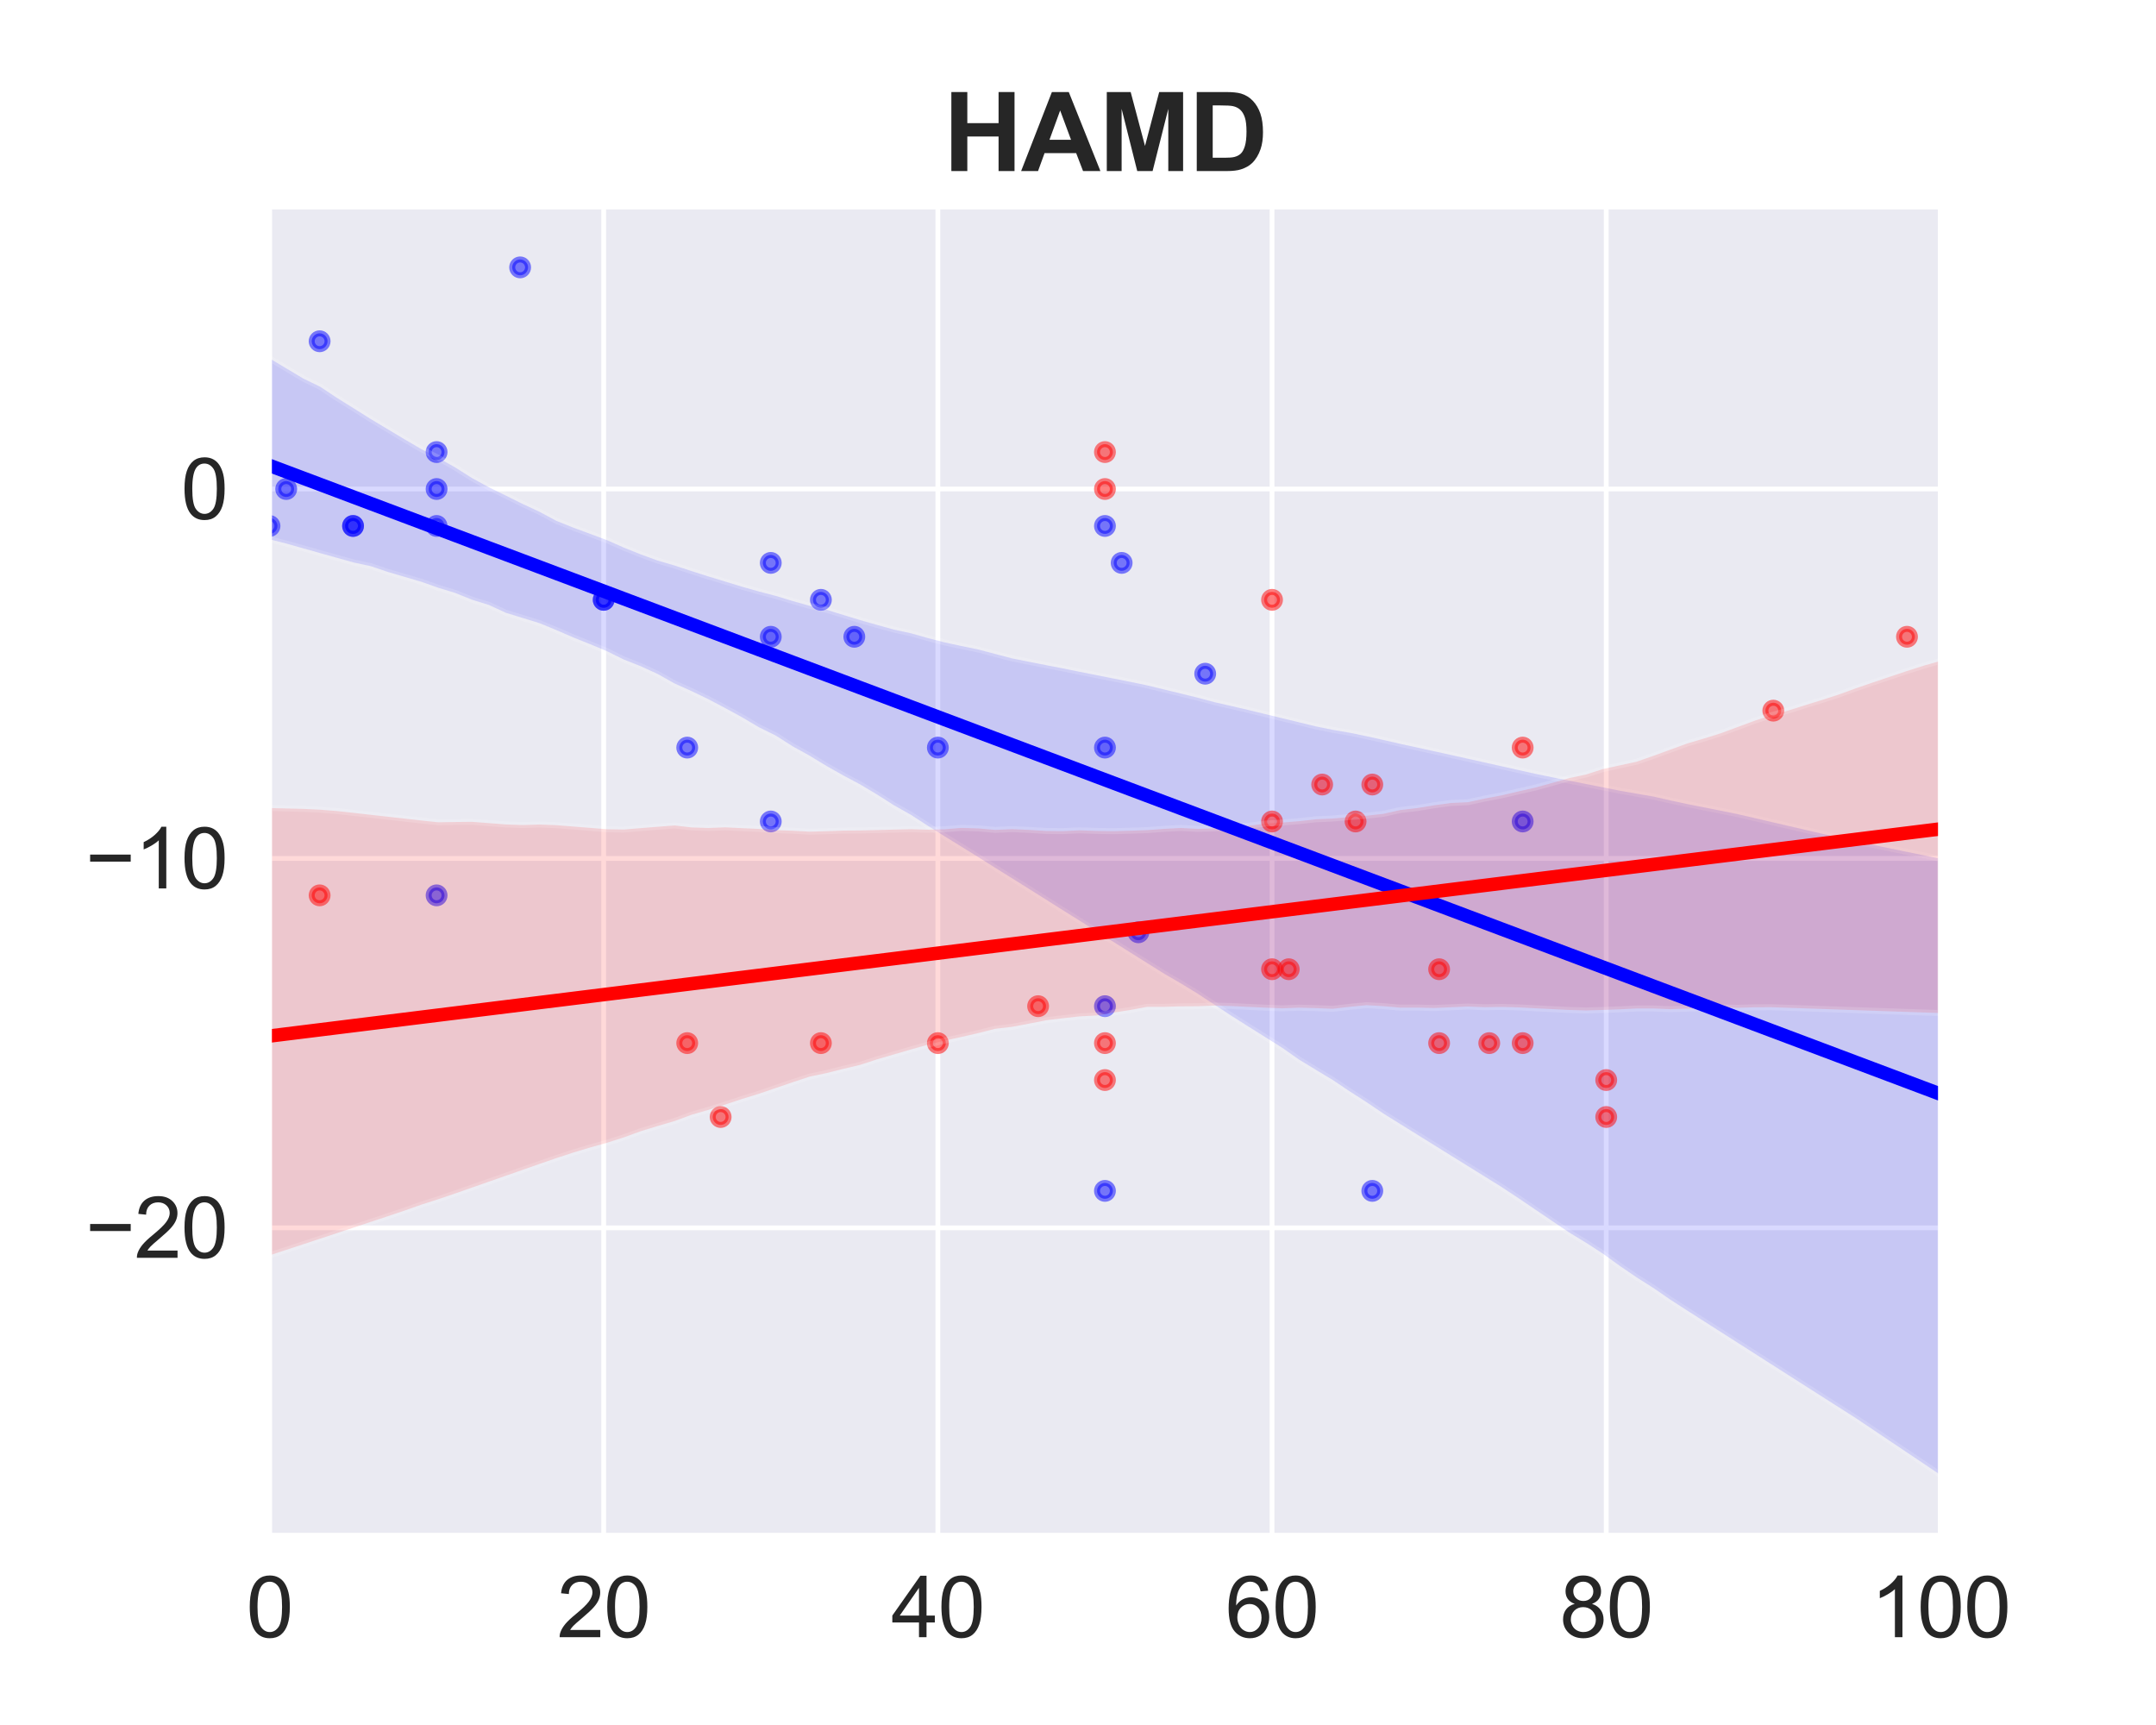 <?xml version="1.0" encoding="utf-8" standalone="no"?>
<!DOCTYPE svg PUBLIC "-//W3C//DTD SVG 1.1//EN"
  "http://www.w3.org/Graphics/SVG/1.1/DTD/svg11.dtd">
<svg xmlns:xlink="http://www.w3.org/1999/xlink" width="360pt" height="288pt" viewBox="0 0 360 288" xmlns="http://www.w3.org/2000/svg" version="1.1">
 <defs>
  <style type="text/css">*{stroke-linejoin: round; stroke-linecap: butt}</style>
 </defs>
 <g id="figure_1">
  <g id="patch_1">
   <path d="M 0 288 
L 360 288 
L 360 0 
L 0 0 
z
" style="fill: #ffffff"/>
  </g>
  <g id="axes_1">
   <g id="patch_2">
    <path d="M 45 256.32 
L 324 256.32 
L 324 34.56 
L 45 34.56 
z
" style="fill: #eaeaf2"/>
   </g>
   <g id="matplotlib.axis_1">
    <g id="xtick_1">
     <g id="line2d_1">
      <path d="M 45 256.32 
L 45 34.56 
" clip-path="url(#p4119e80a98)" style="fill: none; stroke: #ffffff; stroke-width: 0.8; stroke-linecap: round"/>
     </g>
     <g id="text_1">
      <!-- 0 -->
      <g style="fill: #262626" transform="translate(41.107 273.341)scale(0.14 -0.14)">
       <defs>
        <path id="ArialMT-30" d="M 266 2259 
Q 266 3072 433 3567 
Q 600 4063 929 4331 
Q 1259 4600 1759 4600 
Q 2128 4600 2406 4451 
Q 2684 4303 2865 4023 
Q 3047 3744 3150 3342 
Q 3253 2941 3253 2259 
Q 3253 1453 3087 958 
Q 2922 463 2592 192 
Q 2263 -78 1759 -78 
Q 1097 -78 719 397 
Q 266 969 266 2259 
z
M 844 2259 
Q 844 1131 1108 757 
Q 1372 384 1759 384 
Q 2147 384 2411 759 
Q 2675 1134 2675 2259 
Q 2675 3391 2411 3762 
Q 2147 4134 1753 4134 
Q 1366 4134 1134 3806 
Q 844 3388 844 2259 
z
" transform="scale(0.016)"/>
       </defs>
       <use xlink:href="#ArialMT-30"/>
      </g>
     </g>
    </g>
    <g id="xtick_2">
     <g id="line2d_2">
      <path d="M 100.8 256.32 
L 100.8 34.56 
" clip-path="url(#p4119e80a98)" style="fill: none; stroke: #ffffff; stroke-width: 0.8; stroke-linecap: round"/>
     </g>
     <g id="text_2">
      <!-- 20 -->
      <g style="fill: #262626" transform="translate(93.015 273.341)scale(0.14 -0.14)">
       <defs>
        <path id="ArialMT-32" d="M 3222 541 
L 3222 0 
L 194 0 
Q 188 203 259 391 
Q 375 700 629 1000 
Q 884 1300 1366 1694 
Q 2113 2306 2375 2664 
Q 2638 3022 2638 3341 
Q 2638 3675 2398 3904 
Q 2159 4134 1775 4134 
Q 1369 4134 1125 3890 
Q 881 3647 878 3216 
L 300 3275 
Q 359 3922 746 4261 
Q 1134 4600 1788 4600 
Q 2447 4600 2831 4234 
Q 3216 3869 3216 3328 
Q 3216 3053 3103 2787 
Q 2991 2522 2730 2228 
Q 2469 1934 1863 1422 
Q 1356 997 1212 845 
Q 1069 694 975 541 
L 3222 541 
z
" transform="scale(0.016)"/>
       </defs>
       <use xlink:href="#ArialMT-32"/>
       <use xlink:href="#ArialMT-30" x="55.615"/>
      </g>
     </g>
    </g>
    <g id="xtick_3">
     <g id="line2d_3">
      <path d="M 156.6 256.32 
L 156.6 34.56 
" clip-path="url(#p4119e80a98)" style="fill: none; stroke: #ffffff; stroke-width: 0.8; stroke-linecap: round"/>
     </g>
     <g id="text_3">
      <!-- 40 -->
      <g style="fill: #262626" transform="translate(148.815 273.341)scale(0.14 -0.14)">
       <defs>
        <path id="ArialMT-34" d="M 2069 0 
L 2069 1097 
L 81 1097 
L 81 1613 
L 2172 4581 
L 2631 4581 
L 2631 1613 
L 3250 1613 
L 3250 1097 
L 2631 1097 
L 2631 0 
L 2069 0 
z
M 2069 1613 
L 2069 3678 
L 634 1613 
L 2069 1613 
z
" transform="scale(0.016)"/>
       </defs>
       <use xlink:href="#ArialMT-34"/>
       <use xlink:href="#ArialMT-30" x="55.615"/>
      </g>
     </g>
    </g>
    <g id="xtick_4">
     <g id="line2d_4">
      <path d="M 212.4 256.32 
L 212.4 34.56 
" clip-path="url(#p4119e80a98)" style="fill: none; stroke: #ffffff; stroke-width: 0.8; stroke-linecap: round"/>
     </g>
     <g id="text_4">
      <!-- 60 -->
      <g style="fill: #262626" transform="translate(204.615 273.341)scale(0.14 -0.14)">
       <defs>
        <path id="ArialMT-36" d="M 3184 3459 
L 2625 3416 
Q 2550 3747 2413 3897 
Q 2184 4138 1850 4138 
Q 1581 4138 1378 3988 
Q 1113 3794 959 3422 
Q 806 3050 800 2363 
Q 1003 2672 1297 2822 
Q 1591 2972 1913 2972 
Q 2475 2972 2870 2558 
Q 3266 2144 3266 1488 
Q 3266 1056 3080 686 
Q 2894 316 2569 119 
Q 2244 -78 1831 -78 
Q 1128 -78 684 439 
Q 241 956 241 2144 
Q 241 3472 731 4075 
Q 1159 4600 1884 4600 
Q 2425 4600 2770 4297 
Q 3116 3994 3184 3459 
z
M 888 1484 
Q 888 1194 1011 928 
Q 1134 663 1356 523 
Q 1578 384 1822 384 
Q 2178 384 2434 671 
Q 2691 959 2691 1453 
Q 2691 1928 2437 2201 
Q 2184 2475 1800 2475 
Q 1419 2475 1153 2201 
Q 888 1928 888 1484 
z
" transform="scale(0.016)"/>
       </defs>
       <use xlink:href="#ArialMT-36"/>
       <use xlink:href="#ArialMT-30" x="55.615"/>
      </g>
     </g>
    </g>
    <g id="xtick_5">
     <g id="line2d_5">
      <path d="M 268.2 256.32 
L 268.2 34.56 
" clip-path="url(#p4119e80a98)" style="fill: none; stroke: #ffffff; stroke-width: 0.8; stroke-linecap: round"/>
     </g>
     <g id="text_5">
      <!-- 80 -->
      <g style="fill: #262626" transform="translate(260.415 273.341)scale(0.14 -0.14)">
       <defs>
        <path id="ArialMT-38" d="M 1131 2484 
Q 781 2613 612 2850 
Q 444 3088 444 3419 
Q 444 3919 803 4259 
Q 1163 4600 1759 4600 
Q 2359 4600 2725 4251 
Q 3091 3903 3091 3403 
Q 3091 3084 2923 2848 
Q 2756 2613 2416 2484 
Q 2838 2347 3058 2040 
Q 3278 1734 3278 1309 
Q 3278 722 2862 322 
Q 2447 -78 1769 -78 
Q 1091 -78 675 323 
Q 259 725 259 1325 
Q 259 1772 486 2073 
Q 713 2375 1131 2484 
z
M 1019 3438 
Q 1019 3113 1228 2906 
Q 1438 2700 1772 2700 
Q 2097 2700 2305 2904 
Q 2513 3109 2513 3406 
Q 2513 3716 2298 3927 
Q 2084 4138 1766 4138 
Q 1444 4138 1231 3931 
Q 1019 3725 1019 3438 
z
M 838 1322 
Q 838 1081 952 856 
Q 1066 631 1291 507 
Q 1516 384 1775 384 
Q 2178 384 2440 643 
Q 2703 903 2703 1303 
Q 2703 1709 2433 1975 
Q 2163 2241 1756 2241 
Q 1359 2241 1098 1978 
Q 838 1716 838 1322 
z
" transform="scale(0.016)"/>
       </defs>
       <use xlink:href="#ArialMT-38"/>
       <use xlink:href="#ArialMT-30" x="55.615"/>
      </g>
     </g>
    </g>
    <g id="xtick_6">
     <g id="line2d_6">
      <path d="M 324 256.32 
L 324 34.56 
" clip-path="url(#p4119e80a98)" style="fill: none; stroke: #ffffff; stroke-width: 0.8; stroke-linecap: round"/>
     </g>
     <g id="text_6">
      <!-- 100 -->
      <g style="fill: #262626" transform="translate(312.322 273.341)scale(0.14 -0.14)">
       <defs>
        <path id="ArialMT-31" d="M 2384 0 
L 1822 0 
L 1822 3584 
Q 1619 3391 1289 3197 
Q 959 3003 697 2906 
L 697 3450 
Q 1169 3672 1522 3987 
Q 1875 4303 2022 4600 
L 2384 4600 
L 2384 0 
z
" transform="scale(0.016)"/>
       </defs>
       <use xlink:href="#ArialMT-31"/>
       <use xlink:href="#ArialMT-30" x="55.615"/>
       <use xlink:href="#ArialMT-30" x="111.23"/>
      </g>
     </g>
    </g>
   </g>
   <g id="matplotlib.axis_2">
    <g id="ytick_1">
     <g id="line2d_7">
      <path d="M 45 204.992 
L 324 204.992 
" clip-path="url(#p4119e80a98)" style="fill: none; stroke: #ffffff; stroke-width: 0.8; stroke-linecap: round"/>
     </g>
     <g id="text_7">
      <!-- −20 -->
      <g style="fill: #262626" transform="translate(14.252 210.002)scale(0.14 -0.14)">
       <defs>
        <path id="ArialMT-2212" d="M 3381 1997 
L 356 1997 
L 356 2522 
L 3381 2522 
L 3381 1997 
z
" transform="scale(0.016)"/>
       </defs>
       <use xlink:href="#ArialMT-2212"/>
       <use xlink:href="#ArialMT-32" x="58.398"/>
       <use xlink:href="#ArialMT-30" x="114.014"/>
      </g>
     </g>
    </g>
    <g id="ytick_2">
     <g id="line2d_8">
      <path d="M 45 143.318 
L 324 143.318 
" clip-path="url(#p4119e80a98)" style="fill: none; stroke: #ffffff; stroke-width: 0.8; stroke-linecap: round"/>
     </g>
     <g id="text_8">
      <!-- −10 -->
      <g style="fill: #262626" transform="translate(14.252 148.328)scale(0.14 -0.14)">
       <use xlink:href="#ArialMT-2212"/>
       <use xlink:href="#ArialMT-31" x="58.398"/>
       <use xlink:href="#ArialMT-30" x="114.014"/>
      </g>
     </g>
    </g>
    <g id="ytick_3">
     <g id="line2d_9">
      <path d="M 45 81.644 
L 324 81.644 
" clip-path="url(#p4119e80a98)" style="fill: none; stroke: #ffffff; stroke-width: 0.8; stroke-linecap: round"/>
     </g>
     <g id="text_9">
      <!-- 0 -->
      <g style="fill: #262626" transform="translate(30.215 86.655)scale(0.14 -0.14)">
       <use xlink:href="#ArialMT-30"/>
      </g>
     </g>
    </g>
   </g>
   <g id="PathCollection_1">
    <defs>
     <path id="m92745c719a" d="M 0 1.323 
C 0.351 1.323 0.687 1.183 0.935 0.935 
C 1.183 0.687 1.323 0.351 1.323 0 
C 1.323 -0.351 1.183 -0.687 0.935 -0.935 
C 0.687 -1.183 0.351 -1.323 0 -1.323 
C -0.351 -1.323 -0.687 -1.183 -0.935 -0.935 
C -1.183 -0.687 -1.323 -0.351 -1.323 0 
C -1.323 0.351 -1.183 0.687 -0.935 0.935 
C -0.687 1.183 -0.351 1.323 0 1.323 
z
" style="stroke: #0000ff; stroke-opacity: 0.5"/>
    </defs>
    <g clip-path="url(#p4119e80a98)">
     <use xlink:href="#m92745c719a" x="72.9" y="149.485" style="fill: #0000ff; fill-opacity: 0.5; stroke: #0000ff; stroke-opacity: 0.5"/>
     <use xlink:href="#m92745c719a" x="187.29" y="93.979" style="fill: #0000ff; fill-opacity: 0.5; stroke: #0000ff; stroke-opacity: 0.5"/>
     <use xlink:href="#m92745c719a" x="128.7" y="137.151" style="fill: #0000ff; fill-opacity: 0.5; stroke: #0000ff; stroke-opacity: 0.5"/>
     <use xlink:href="#m92745c719a" x="201.24" y="112.481" style="fill: #0000ff; fill-opacity: 0.5; stroke: #0000ff; stroke-opacity: 0.5"/>
     <use xlink:href="#m92745c719a" x="137.07" y="100.146" style="fill: #0000ff; fill-opacity: 0.5; stroke: #0000ff; stroke-opacity: 0.5"/>
     <use xlink:href="#m92745c719a" x="156.6" y="124.816" style="fill: #0000ff; fill-opacity: 0.5; stroke: #0000ff; stroke-opacity: 0.5"/>
     <use xlink:href="#m92745c719a" x="142.65" y="106.314" style="fill: #0000ff; fill-opacity: 0.5; stroke: #0000ff; stroke-opacity: 0.5"/>
     <use xlink:href="#m92745c719a" x="128.7" y="106.314" style="fill: #0000ff; fill-opacity: 0.5; stroke: #0000ff; stroke-opacity: 0.5"/>
     <use xlink:href="#m92745c719a" x="53.37" y="56.975" style="fill: #0000ff; fill-opacity: 0.5; stroke: #0000ff; stroke-opacity: 0.5"/>
     <use xlink:href="#m92745c719a" x="184.5" y="167.987" style="fill: #0000ff; fill-opacity: 0.5; stroke: #0000ff; stroke-opacity: 0.5"/>
     <use xlink:href="#m92745c719a" x="254.25" y="137.151" style="fill: #0000ff; fill-opacity: 0.5; stroke: #0000ff; stroke-opacity: 0.5"/>
     <use xlink:href="#m92745c719a" x="58.95" y="87.812" style="fill: #0000ff; fill-opacity: 0.5; stroke: #0000ff; stroke-opacity: 0.5"/>
     <use xlink:href="#m92745c719a" x="184.5" y="124.816" style="fill: #0000ff; fill-opacity: 0.5; stroke: #0000ff; stroke-opacity: 0.5"/>
     <use xlink:href="#m92745c719a" x="58.95" y="87.812" style="fill: #0000ff; fill-opacity: 0.5; stroke: #0000ff; stroke-opacity: 0.5"/>
     <use xlink:href="#m92745c719a" x="45" y="87.812" style="fill: #0000ff; fill-opacity: 0.5; stroke: #0000ff; stroke-opacity: 0.5"/>
     <use xlink:href="#m92745c719a" x="100.8" y="100.146" style="fill: #0000ff; fill-opacity: 0.5; stroke: #0000ff; stroke-opacity: 0.5"/>
     <use xlink:href="#m92745c719a" x="72.9" y="87.812" style="fill: #0000ff; fill-opacity: 0.5; stroke: #0000ff; stroke-opacity: 0.5"/>
     <use xlink:href="#m92745c719a" x="72.9" y="81.644" style="fill: #0000ff; fill-opacity: 0.5; stroke: #0000ff; stroke-opacity: 0.5"/>
     <use xlink:href="#m92745c719a" x="100.8" y="100.146" style="fill: #0000ff; fill-opacity: 0.5; stroke: #0000ff; stroke-opacity: 0.5"/>
     <use xlink:href="#m92745c719a" x="128.7" y="93.979" style="fill: #0000ff; fill-opacity: 0.5; stroke: #0000ff; stroke-opacity: 0.5"/>
     <use xlink:href="#m92745c719a" x="86.85" y="44.64" style="fill: #0000ff; fill-opacity: 0.5; stroke: #0000ff; stroke-opacity: 0.5"/>
     <use xlink:href="#m92745c719a" x="72.9" y="75.477" style="fill: #0000ff; fill-opacity: 0.5; stroke: #0000ff; stroke-opacity: 0.5"/>
     <use xlink:href="#m92745c719a" x="114.75" y="124.816" style="fill: #0000ff; fill-opacity: 0.5; stroke: #0000ff; stroke-opacity: 0.5"/>
     <use xlink:href="#m92745c719a" x="229.14" y="198.824" style="fill: #0000ff; fill-opacity: 0.5; stroke: #0000ff; stroke-opacity: 0.5"/>
     <use xlink:href="#m92745c719a" x="47.79" y="81.644" style="fill: #0000ff; fill-opacity: 0.5; stroke: #0000ff; stroke-opacity: 0.5"/>
     <use xlink:href="#m92745c719a" x="190.08" y="155.653" style="fill: #0000ff; fill-opacity: 0.5; stroke: #0000ff; stroke-opacity: 0.5"/>
     <use xlink:href="#m92745c719a" x="184.5" y="87.812" style="fill: #0000ff; fill-opacity: 0.5; stroke: #0000ff; stroke-opacity: 0.5"/>
     <use xlink:href="#m92745c719a" x="184.5" y="198.824" style="fill: #0000ff; fill-opacity: 0.5; stroke: #0000ff; stroke-opacity: 0.5"/>
    </g>
   </g>
   <g id="PolyCollection_1">
    <defs>
     <path id="m5cbbafaccd" d="M 45 -228.167 
L 45 -197.96 
L 47.818 -197.246 
L 50.636 -196.451 
L 53.455 -195.656 
L 56.273 -194.865 
L 59.091 -194.078 
L 61.909 -193.475 
L 64.727 -192.52 
L 67.545 -191.694 
L 70.364 -190.862 
L 73.182 -189.868 
L 76 -189.009 
L 78.818 -187.871 
L 81.636 -186.998 
L 84.455 -185.694 
L 87.273 -184.825 
L 90.091 -183.959 
L 92.909 -182.797 
L 95.727 -181.577 
L 98.545 -180.448 
L 101.364 -179.272 
L 104.182 -177.878 
L 107 -176.765 
L 109.818 -175.474 
L 112.636 -173.888 
L 115.455 -172.624 
L 118.273 -171.272 
L 121.091 -169.783 
L 123.909 -168.244 
L 126.727 -166.579 
L 129.545 -165.19 
L 132.364 -163.392 
L 135.182 -161.835 
L 138 -160.12 
L 140.818 -158.532 
L 143.636 -157.03 
L 146.455 -155.348 
L 149.273 -153.554 
L 152.091 -151.966 
L 154.909 -150.142 
L 157.727 -148.381 
L 160.545 -146.638 
L 163.364 -144.895 
L 166.182 -143.113 
L 169 -141.359 
L 171.818 -139.593 
L 174.636 -137.826 
L 177.455 -136.047 
L 180.273 -134.287 
L 183.091 -132.518 
L 185.909 -130.75 
L 188.727 -128.982 
L 191.545 -127.215 
L 194.364 -125.449 
L 197.182 -123.812 
L 200 -122.09 
L 202.818 -120.24 
L 205.636 -118.391 
L 208.455 -116.611 
L 211.273 -114.841 
L 214.091 -113.072 
L 216.909 -111.097 
L 219.727 -109.383 
L 222.545 -107.684 
L 225.364 -105.795 
L 228.182 -103.988 
L 231 -102.082 
L 233.818 -100.33 
L 236.636 -98.577 
L 239.455 -96.824 
L 242.273 -95.072 
L 245.091 -93.323 
L 247.909 -91.573 
L 250.727 -89.824 
L 253.545 -87.959 
L 256.364 -86.052 
L 259.182 -84.146 
L 262 -82.24 
L 264.818 -80.526 
L 267.636 -78.705 
L 270.455 -76.661 
L 273.273 -74.74 
L 276.091 -72.956 
L 278.909 -71.015 
L 281.727 -69.194 
L 284.545 -67.396 
L 287.364 -65.597 
L 290.182 -63.799 
L 293 -62 
L 295.818 -60.201 
L 298.636 -58.403 
L 301.455 -56.604 
L 304.273 -54.808 
L 307.091 -53.012 
L 309.909 -51.215 
L 312.727 -49.324 
L 315.545 -47.433 
L 318.364 -45.542 
L 321.182 -43.651 
L 324 -41.76 
L 324 -144.624 
L 324 -144.624 
L 321.182 -145.204 
L 318.364 -145.784 
L 315.545 -146.365 
L 312.727 -146.945 
L 309.909 -147.526 
L 307.091 -148.14 
L 304.273 -148.794 
L 301.455 -149.449 
L 298.636 -150.103 
L 295.818 -150.758 
L 293 -151.412 
L 290.182 -152.067 
L 287.364 -152.637 
L 284.545 -153.197 
L 281.727 -153.758 
L 278.909 -154.366 
L 276.091 -155.006 
L 273.273 -155.496 
L 270.455 -155.989 
L 267.636 -156.549 
L 264.818 -157.109 
L 262 -157.669 
L 259.182 -158.229 
L 256.364 -158.808 
L 253.545 -159.438 
L 250.727 -160.067 
L 247.909 -160.697 
L 245.091 -161.327 
L 242.273 -161.955 
L 239.455 -162.575 
L 236.636 -163.196 
L 233.818 -163.809 
L 231 -164.455 
L 228.182 -165.085 
L 225.364 -165.664 
L 222.545 -166.148 
L 219.727 -166.722 
L 216.909 -167.407 
L 214.091 -168.091 
L 211.273 -168.776 
L 208.455 -169.46 
L 205.636 -170.119 
L 202.818 -170.759 
L 200 -171.517 
L 197.182 -172.205 
L 194.364 -172.893 
L 191.545 -173.576 
L 188.727 -174.161 
L 185.909 -174.72 
L 183.091 -175.279 
L 180.273 -175.838 
L 177.455 -176.413 
L 174.636 -176.956 
L 171.818 -177.514 
L 169 -178.073 
L 166.182 -178.815 
L 163.364 -179.559 
L 160.545 -180.143 
L 157.727 -180.747 
L 154.909 -181.475 
L 152.091 -182.273 
L 149.273 -182.885 
L 146.455 -183.664 
L 143.636 -184.466 
L 140.818 -185.327 
L 138 -186.195 
L 135.182 -186.855 
L 132.364 -187.652 
L 129.545 -188.509 
L 126.727 -189.245 
L 123.909 -190.043 
L 121.091 -190.904 
L 118.273 -191.763 
L 115.455 -192.661 
L 112.636 -193.586 
L 109.818 -194.409 
L 107 -195.437 
L 104.182 -196.57 
L 101.364 -197.811 
L 98.545 -198.867 
L 95.727 -199.908 
L 92.909 -201.036 
L 90.091 -202.547 
L 87.273 -203.861 
L 84.455 -205.26 
L 81.636 -206.642 
L 78.818 -208.183 
L 76 -209.962 
L 73.182 -211.555 
L 70.364 -213.009 
L 67.545 -214.658 
L 64.727 -216.349 
L 61.909 -218.035 
L 59.091 -219.807 
L 56.273 -221.564 
L 53.455 -223.435 
L 50.636 -224.801 
L 47.818 -226.486 
L 45 -228.167 
z
" style="stroke: #ffffff; stroke-opacity: 0.15"/>
    </defs>
    <g clip-path="url(#p4119e80a98)">
     <use xlink:href="#m5cbbafaccd" x="0" y="288" style="fill: #0000ff; fill-opacity: 0.15; stroke: #ffffff; stroke-opacity: 0.15"/>
    </g>
   </g>
   <g id="PathCollection_2">
    <defs>
     <path id="mcaf5cd9623" d="M 0 1.323 
C 0.351 1.323 0.687 1.183 0.935 0.935 
C 1.183 0.687 1.323 0.351 1.323 0 
C 1.323 -0.351 1.183 -0.687 0.935 -0.935 
C 0.687 -1.183 0.351 -1.323 0 -1.323 
C -0.351 -1.323 -0.687 -1.183 -0.935 -0.935 
C -1.183 -0.687 -1.323 -0.351 -1.323 0 
C -1.323 0.351 -1.183 0.687 -0.935 0.935 
C -0.687 1.183 -0.351 1.323 0 1.323 
z
" style="stroke: #ff0000; stroke-opacity: 0.5"/>
    </defs>
    <g clip-path="url(#p4119e80a98)">
     <use xlink:href="#mcaf5cd9623" x="318.42" y="106.314" style="fill: #ff0000; fill-opacity: 0.5; stroke: #ff0000; stroke-opacity: 0.5"/>
     <use xlink:href="#mcaf5cd9623" x="114.75" y="174.155" style="fill: #ff0000; fill-opacity: 0.5; stroke: #ff0000; stroke-opacity: 0.5"/>
     <use xlink:href="#mcaf5cd9623" x="184.5" y="81.644" style="fill: #ff0000; fill-opacity: 0.5; stroke: #ff0000; stroke-opacity: 0.5"/>
     <use xlink:href="#mcaf5cd9623" x="229.14" y="130.983" style="fill: #ff0000; fill-opacity: 0.5; stroke: #ff0000; stroke-opacity: 0.5"/>
     <use xlink:href="#mcaf5cd9623" x="254.25" y="174.155" style="fill: #ff0000; fill-opacity: 0.5; stroke: #ff0000; stroke-opacity: 0.5"/>
     <use xlink:href="#mcaf5cd9623" x="53.37" y="149.485" style="fill: #ff0000; fill-opacity: 0.5; stroke: #ff0000; stroke-opacity: 0.5"/>
     <use xlink:href="#mcaf5cd9623" x="268.2" y="186.49" style="fill: #ff0000; fill-opacity: 0.5; stroke: #ff0000; stroke-opacity: 0.5"/>
     <use xlink:href="#mcaf5cd9623" x="137.07" y="174.155" style="fill: #ff0000; fill-opacity: 0.5; stroke: #ff0000; stroke-opacity: 0.5"/>
     <use xlink:href="#mcaf5cd9623" x="184.5" y="174.155" style="fill: #ff0000; fill-opacity: 0.5; stroke: #ff0000; stroke-opacity: 0.5"/>
     <use xlink:href="#mcaf5cd9623" x="248.67" y="174.155" style="fill: #ff0000; fill-opacity: 0.5; stroke: #ff0000; stroke-opacity: 0.5"/>
     <use xlink:href="#mcaf5cd9623" x="296.1" y="118.648" style="fill: #ff0000; fill-opacity: 0.5; stroke: #ff0000; stroke-opacity: 0.5"/>
     <use xlink:href="#mcaf5cd9623" x="254.25" y="124.816" style="fill: #ff0000; fill-opacity: 0.5; stroke: #ff0000; stroke-opacity: 0.5"/>
     <use xlink:href="#mcaf5cd9623" x="240.3" y="174.155" style="fill: #ff0000; fill-opacity: 0.5; stroke: #ff0000; stroke-opacity: 0.5"/>
     <use xlink:href="#mcaf5cd9623" x="184.5" y="180.322" style="fill: #ff0000; fill-opacity: 0.5; stroke: #ff0000; stroke-opacity: 0.5"/>
     <use xlink:href="#mcaf5cd9623" x="220.77" y="130.983" style="fill: #ff0000; fill-opacity: 0.5; stroke: #ff0000; stroke-opacity: 0.5"/>
     <use xlink:href="#mcaf5cd9623" x="120.33" y="186.49" style="fill: #ff0000; fill-opacity: 0.5; stroke: #ff0000; stroke-opacity: 0.5"/>
     <use xlink:href="#mcaf5cd9623" x="173.34" y="167.987" style="fill: #ff0000; fill-opacity: 0.5; stroke: #ff0000; stroke-opacity: 0.5"/>
     <use xlink:href="#mcaf5cd9623" x="240.3" y="161.82" style="fill: #ff0000; fill-opacity: 0.5; stroke: #ff0000; stroke-opacity: 0.5"/>
     <use xlink:href="#mcaf5cd9623" x="156.6" y="174.155" style="fill: #ff0000; fill-opacity: 0.5; stroke: #ff0000; stroke-opacity: 0.5"/>
     <use xlink:href="#mcaf5cd9623" x="226.35" y="137.151" style="fill: #ff0000; fill-opacity: 0.5; stroke: #ff0000; stroke-opacity: 0.5"/>
     <use xlink:href="#mcaf5cd9623" x="212.4" y="137.151" style="fill: #ff0000; fill-opacity: 0.5; stroke: #ff0000; stroke-opacity: 0.5"/>
     <use xlink:href="#mcaf5cd9623" x="268.2" y="180.322" style="fill: #ff0000; fill-opacity: 0.5; stroke: #ff0000; stroke-opacity: 0.5"/>
     <use xlink:href="#mcaf5cd9623" x="212.4" y="100.146" style="fill: #ff0000; fill-opacity: 0.5; stroke: #ff0000; stroke-opacity: 0.5"/>
     <use xlink:href="#mcaf5cd9623" x="215.19" y="161.82" style="fill: #ff0000; fill-opacity: 0.5; stroke: #ff0000; stroke-opacity: 0.5"/>
     <use xlink:href="#mcaf5cd9623" x="184.5" y="75.477" style="fill: #ff0000; fill-opacity: 0.5; stroke: #ff0000; stroke-opacity: 0.5"/>
     <use xlink:href="#mcaf5cd9623" x="212.4" y="161.82" style="fill: #ff0000; fill-opacity: 0.5; stroke: #ff0000; stroke-opacity: 0.5"/>
    </g>
   </g>
   <g id="PolyCollection_2">
    <defs>
     <path id="m31c508f298" d="M 45 -153.093 
L 45 -78.412 
L 47.818 -79.335 
L 50.636 -80.264 
L 53.455 -81.196 
L 56.273 -82.13 
L 59.091 -83.064 
L 61.909 -83.998 
L 64.727 -84.934 
L 67.545 -85.884 
L 70.364 -86.879 
L 73.182 -87.782 
L 76 -88.743 
L 78.818 -89.73 
L 81.636 -90.715 
L 84.455 -91.701 
L 87.273 -92.69 
L 90.091 -93.679 
L 92.909 -94.65 
L 95.727 -95.575 
L 98.545 -96.421 
L 101.364 -97.213 
L 104.182 -98.114 
L 107 -99.14 
L 109.818 -100.006 
L 112.636 -100.837 
L 115.455 -101.879 
L 118.273 -102.697 
L 121.091 -103.591 
L 123.909 -104.523 
L 126.727 -105.39 
L 129.545 -106.356 
L 132.364 -107.318 
L 135.182 -108.25 
L 138 -108.841 
L 140.818 -109.549 
L 143.636 -110.216 
L 146.455 -111.14 
L 149.273 -111.962 
L 152.091 -112.783 
L 154.909 -113.581 
L 157.727 -114.266 
L 160.545 -114.876 
L 163.364 -115.524 
L 166.182 -116.239 
L 169 -116.566 
L 171.818 -117.097 
L 174.636 -117.657 
L 177.455 -117.993 
L 180.273 -118.309 
L 183.091 -118.456 
L 185.909 -118.938 
L 188.727 -119.373 
L 191.545 -119.901 
L 194.364 -119.904 
L 197.182 -119.982 
L 200 -120 
L 202.818 -120.119 
L 205.636 -120.033 
L 208.455 -119.896 
L 211.273 -119.759 
L 214.091 -119.652 
L 216.909 -119.762 
L 219.727 -119.686 
L 222.545 -119.574 
L 225.364 -119.906 
L 228.182 -120.179 
L 231 -120.018 
L 233.818 -119.764 
L 236.636 -119.774 
L 239.455 -119.706 
L 242.273 -119.831 
L 245.091 -119.955 
L 247.909 -119.838 
L 250.727 -119.889 
L 253.545 -119.809 
L 256.364 -119.661 
L 259.182 -119.52 
L 262 -119.38 
L 264.818 -119.3 
L 267.636 -119.382 
L 270.455 -119.484 
L 273.273 -119.624 
L 276.091 -119.625 
L 278.909 -119.51 
L 281.727 -119.606 
L 284.545 -119.703 
L 287.364 -119.799 
L 290.182 -119.737 
L 293 -119.826 
L 295.818 -119.836 
L 298.636 -119.739 
L 301.455 -119.641 
L 304.273 -119.544 
L 307.091 -119.446 
L 309.909 -119.349 
L 312.727 -119.252 
L 315.545 -119.154 
L 318.364 -119.057 
L 321.182 -118.96 
L 324 -118.862 
L 324 -177.657 
L 324 -177.657 
L 321.182 -176.851 
L 318.364 -175.952 
L 315.545 -175.005 
L 312.727 -174.06 
L 309.909 -173.091 
L 307.091 -172.064 
L 304.273 -171.149 
L 301.455 -170.277 
L 298.636 -169.381 
L 295.818 -168.608 
L 293 -167.677 
L 290.182 -166.633 
L 287.364 -165.589 
L 284.545 -164.702 
L 281.727 -163.874 
L 278.909 -162.842 
L 276.091 -161.813 
L 273.273 -160.828 
L 270.455 -160.215 
L 267.636 -159.599 
L 264.818 -158.687 
L 262 -158.086 
L 259.182 -157.288 
L 256.364 -156.508 
L 253.545 -155.871 
L 250.727 -155.21 
L 247.909 -154.673 
L 245.091 -154.064 
L 242.273 -153.936 
L 239.455 -153.552 
L 236.636 -153.085 
L 233.818 -152.759 
L 231 -152.127 
L 228.182 -151.81 
L 225.364 -151.597 
L 222.545 -151.34 
L 219.727 -151.213 
L 216.909 -150.9 
L 214.091 -150.666 
L 211.273 -150.494 
L 208.455 -150.129 
L 205.636 -150 
L 202.818 -149.696 
L 200 -149.611 
L 197.182 -149.764 
L 194.364 -149.614 
L 191.545 -149.405 
L 188.727 -149.306 
L 185.909 -149.228 
L 183.091 -149.269 
L 180.273 -149.372 
L 177.455 -149.236 
L 174.636 -149.266 
L 171.818 -149.444 
L 169 -149.571 
L 166.182 -149.444 
L 163.364 -149.688 
L 160.545 -149.775 
L 157.727 -149.546 
L 154.909 -149.477 
L 152.091 -149.564 
L 149.273 -149.492 
L 146.455 -149.42 
L 143.636 -149.348 
L 140.818 -149.328 
L 138 -149.225 
L 135.182 -149.148 
L 132.364 -149.303 
L 129.545 -149.407 
L 126.727 -149.607 
L 123.909 -149.733 
L 121.091 -149.87 
L 118.273 -149.761 
L 115.455 -149.857 
L 112.636 -150.186 
L 109.818 -149.965 
L 107 -149.741 
L 104.182 -149.508 
L 101.364 -149.554 
L 98.545 -149.78 
L 95.727 -150.005 
L 92.909 -150.231 
L 90.091 -150.342 
L 87.273 -150.254 
L 84.455 -150.356 
L 81.636 -150.574 
L 78.818 -150.792 
L 76 -150.762 
L 73.182 -150.714 
L 70.364 -151.012 
L 67.545 -151.329 
L 64.727 -151.646 
L 61.909 -151.964 
L 59.091 -152.281 
L 56.273 -152.59 
L 53.455 -152.817 
L 50.636 -152.954 
L 47.818 -153.023 
L 45 -153.093 
z
" style="stroke: #ffffff; stroke-opacity: 0.15"/>
    </defs>
    <g clip-path="url(#p4119e80a98)">
     <use xlink:href="#m31c508f298" x="0" y="288" style="fill: #ff0000; fill-opacity: 0.15; stroke: #ffffff; stroke-opacity: 0.15"/>
    </g>
   </g>
   <g id="line2d_10">
    <path d="M 45 77.708 
L 47.818 78.768 
L 50.636 79.829 
L 53.455 80.889 
L 56.273 81.949 
L 59.091 83.009 
L 61.909 84.07 
L 64.727 85.13 
L 67.545 86.19 
L 70.364 87.25 
L 73.182 88.311 
L 76 89.371 
L 78.818 90.431 
L 81.636 91.492 
L 84.455 92.552 
L 87.273 93.612 
L 90.091 94.672 
L 92.909 95.733 
L 95.727 96.793 
L 98.545 97.853 
L 101.364 98.913 
L 104.182 99.974 
L 107 101.034 
L 109.818 102.094 
L 112.636 103.155 
L 115.455 104.215 
L 118.273 105.275 
L 121.091 106.335 
L 123.909 107.396 
L 126.727 108.456 
L 129.545 109.516 
L 132.364 110.577 
L 135.182 111.637 
L 138 112.697 
L 140.818 113.757 
L 143.636 114.818 
L 146.455 115.878 
L 149.273 116.938 
L 152.091 117.998 
L 154.909 119.059 
L 157.727 120.119 
L 160.545 121.179 
L 163.364 122.24 
L 166.182 123.3 
L 169 124.36 
L 171.818 125.42 
L 174.636 126.481 
L 177.455 127.541 
L 180.273 128.601 
L 183.091 129.662 
L 185.909 130.722 
L 188.727 131.782 
L 191.545 132.842 
L 194.364 133.903 
L 197.182 134.963 
L 200 136.023 
L 202.818 137.083 
L 205.636 138.144 
L 208.455 139.204 
L 211.273 140.264 
L 214.091 141.325 
L 216.909 142.385 
L 219.727 143.445 
L 222.545 144.505 
L 225.364 145.566 
L 228.182 146.626 
L 231 147.686 
L 233.818 148.747 
L 236.636 149.807 
L 239.455 150.867 
L 242.273 151.927 
L 245.091 152.988 
L 247.909 154.048 
L 250.727 155.108 
L 253.545 156.168 
L 256.364 157.229 
L 259.182 158.289 
L 262 159.349 
L 264.818 160.41 
L 267.636 161.47 
L 270.455 162.53 
L 273.273 163.59 
L 276.091 164.651 
L 278.909 165.711 
L 281.727 166.771 
L 284.545 167.831 
L 287.364 168.892 
L 290.182 169.952 
L 293 171.012 
L 295.818 172.073 
L 298.636 173.133 
L 301.455 174.193 
L 304.273 175.253 
L 307.091 176.314 
L 309.909 177.374 
L 312.727 178.434 
L 315.545 179.495 
L 318.364 180.555 
L 321.182 181.615 
L 324 182.675 
" clip-path="url(#p4119e80a98)" style="fill: none; stroke: #0000ff; stroke-width: 2.25; stroke-linecap: round"/>
   </g>
   <g id="line2d_11">
    <path d="M 45 172.974 
L 47.818 172.625 
L 50.636 172.276 
L 53.455 171.926 
L 56.273 171.577 
L 59.091 171.228 
L 61.909 170.878 
L 64.727 170.529 
L 67.545 170.18 
L 70.364 169.83 
L 73.182 169.481 
L 76 169.132 
L 78.818 168.782 
L 81.636 168.433 
L 84.455 168.084 
L 87.273 167.734 
L 90.091 167.385 
L 92.909 167.036 
L 95.727 166.686 
L 98.545 166.337 
L 101.364 165.988 
L 104.182 165.638 
L 107 165.289 
L 109.818 164.94 
L 112.636 164.59 
L 115.455 164.241 
L 118.273 163.892 
L 121.091 163.542 
L 123.909 163.193 
L 126.727 162.844 
L 129.545 162.494 
L 132.364 162.145 
L 135.182 161.796 
L 138 161.446 
L 140.818 161.097 
L 143.636 160.748 
L 146.455 160.398 
L 149.273 160.049 
L 152.091 159.7 
L 154.909 159.35 
L 157.727 159.001 
L 160.545 158.652 
L 163.364 158.302 
L 166.182 157.953 
L 169 157.604 
L 171.818 157.254 
L 174.636 156.905 
L 177.455 156.556 
L 180.273 156.206 
L 183.091 155.857 
L 185.909 155.508 
L 188.727 155.158 
L 191.545 154.809 
L 194.364 154.46 
L 197.182 154.11 
L 200 153.761 
L 202.818 153.412 
L 205.636 153.062 
L 208.455 152.713 
L 211.273 152.364 
L 214.091 152.014 
L 216.909 151.665 
L 219.727 151.316 
L 222.545 150.966 
L 225.364 150.617 
L 228.182 150.268 
L 231 149.918 
L 233.818 149.569 
L 236.636 149.22 
L 239.455 148.87 
L 242.273 148.521 
L 245.091 148.172 
L 247.909 147.822 
L 250.727 147.473 
L 253.545 147.124 
L 256.364 146.774 
L 259.182 146.425 
L 262 146.075 
L 264.818 145.726 
L 267.636 145.377 
L 270.455 145.027 
L 273.273 144.678 
L 276.091 144.329 
L 278.909 143.979 
L 281.727 143.63 
L 284.545 143.281 
L 287.364 142.931 
L 290.182 142.582 
L 293 142.233 
L 295.818 141.883 
L 298.636 141.534 
L 301.455 141.185 
L 304.273 140.835 
L 307.091 140.486 
L 309.909 140.137 
L 312.727 139.787 
L 315.545 139.438 
L 318.364 139.089 
L 321.182 138.739 
L 324 138.39 
" clip-path="url(#p4119e80a98)" style="fill: none; stroke: #ff0000; stroke-width: 2.25; stroke-linecap: round"/>
   </g>
   <g id="patch_3">
    <path d="M 45 256.32 
L 45 34.56 
" style="fill: none; stroke: #ffffff; stroke-width: 0.8; stroke-linejoin: miter; stroke-linecap: square"/>
   </g>
   <g id="patch_4">
    <path d="M 324 256.32 
L 324 34.56 
" style="fill: none; stroke: #ffffff; stroke-width: 0.8; stroke-linejoin: miter; stroke-linecap: square"/>
   </g>
   <g id="patch_5">
    <path d="M 45 256.32 
L 324 256.32 
" style="fill: none; stroke: #ffffff; stroke-width: 0.8; stroke-linejoin: miter; stroke-linecap: square"/>
   </g>
   <g id="patch_6">
    <path d="M 45 34.56 
L 324 34.56 
" style="fill: none; stroke: #ffffff; stroke-width: 0.8; stroke-linejoin: miter; stroke-linecap: square"/>
   </g>
   <g id="text_10">
    <!-- HAMD -->
    <g style="fill: #262626" transform="translate(157.504 28.56)scale(0.18 -0.18)">
     <defs>
      <path id="Arial-BoldMT-48" d="M 469 0 
L 469 4581 
L 1394 4581 
L 1394 2778 
L 3206 2778 
L 3206 4581 
L 4131 4581 
L 4131 0 
L 3206 0 
L 3206 2003 
L 1394 2003 
L 1394 0 
L 469 0 
z
" transform="scale(0.016)"/>
      <path id="Arial-BoldMT-41" d="M 4597 0 
L 3591 0 
L 3191 1041 
L 1359 1041 
L 981 0 
L 0 0 
L 1784 4581 
L 2763 4581 
L 4597 0 
z
M 2894 1813 
L 2263 3513 
L 1644 1813 
L 2894 1813 
z
" transform="scale(0.016)"/>
      <path id="Arial-BoldMT-4d" d="M 453 0 
L 453 4581 
L 1838 4581 
L 2669 1456 
L 3491 4581 
L 4878 4581 
L 4878 0 
L 4019 0 
L 4019 3606 
L 3109 0 
L 2219 0 
L 1313 3606 
L 1313 0 
L 453 0 
z
" transform="scale(0.016)"/>
      <path id="Arial-BoldMT-44" d="M 463 4581 
L 2153 4581 
Q 2725 4581 3025 4494 
Q 3428 4375 3715 4072 
Q 4003 3769 4153 3330 
Q 4303 2891 4303 2247 
Q 4303 1681 4163 1272 
Q 3991 772 3672 463 
Q 3431 228 3022 97 
Q 2716 0 2203 0 
L 463 0 
L 463 4581 
z
M 1388 3806 
L 1388 772 
L 2078 772 
Q 2466 772 2638 816 
Q 2863 872 3011 1006 
Q 3159 1141 3253 1448 
Q 3347 1756 3347 2288 
Q 3347 2819 3253 3103 
Q 3159 3388 2990 3547 
Q 2822 3706 2563 3763 
Q 2369 3806 1803 3806 
L 1388 3806 
z
" transform="scale(0.016)"/>
     </defs>
     <use xlink:href="#Arial-BoldMT-48"/>
     <use xlink:href="#Arial-BoldMT-41" x="72.217"/>
     <use xlink:href="#Arial-BoldMT-4d" x="144.434"/>
     <use xlink:href="#Arial-BoldMT-44" x="227.734"/>
    </g>
   </g>
  </g>
 </g>
 <defs>
  <clipPath id="p4119e80a98">
   <rect x="45" y="34.56" width="279" height="221.76"/>
  </clipPath>
 </defs>
</svg>
